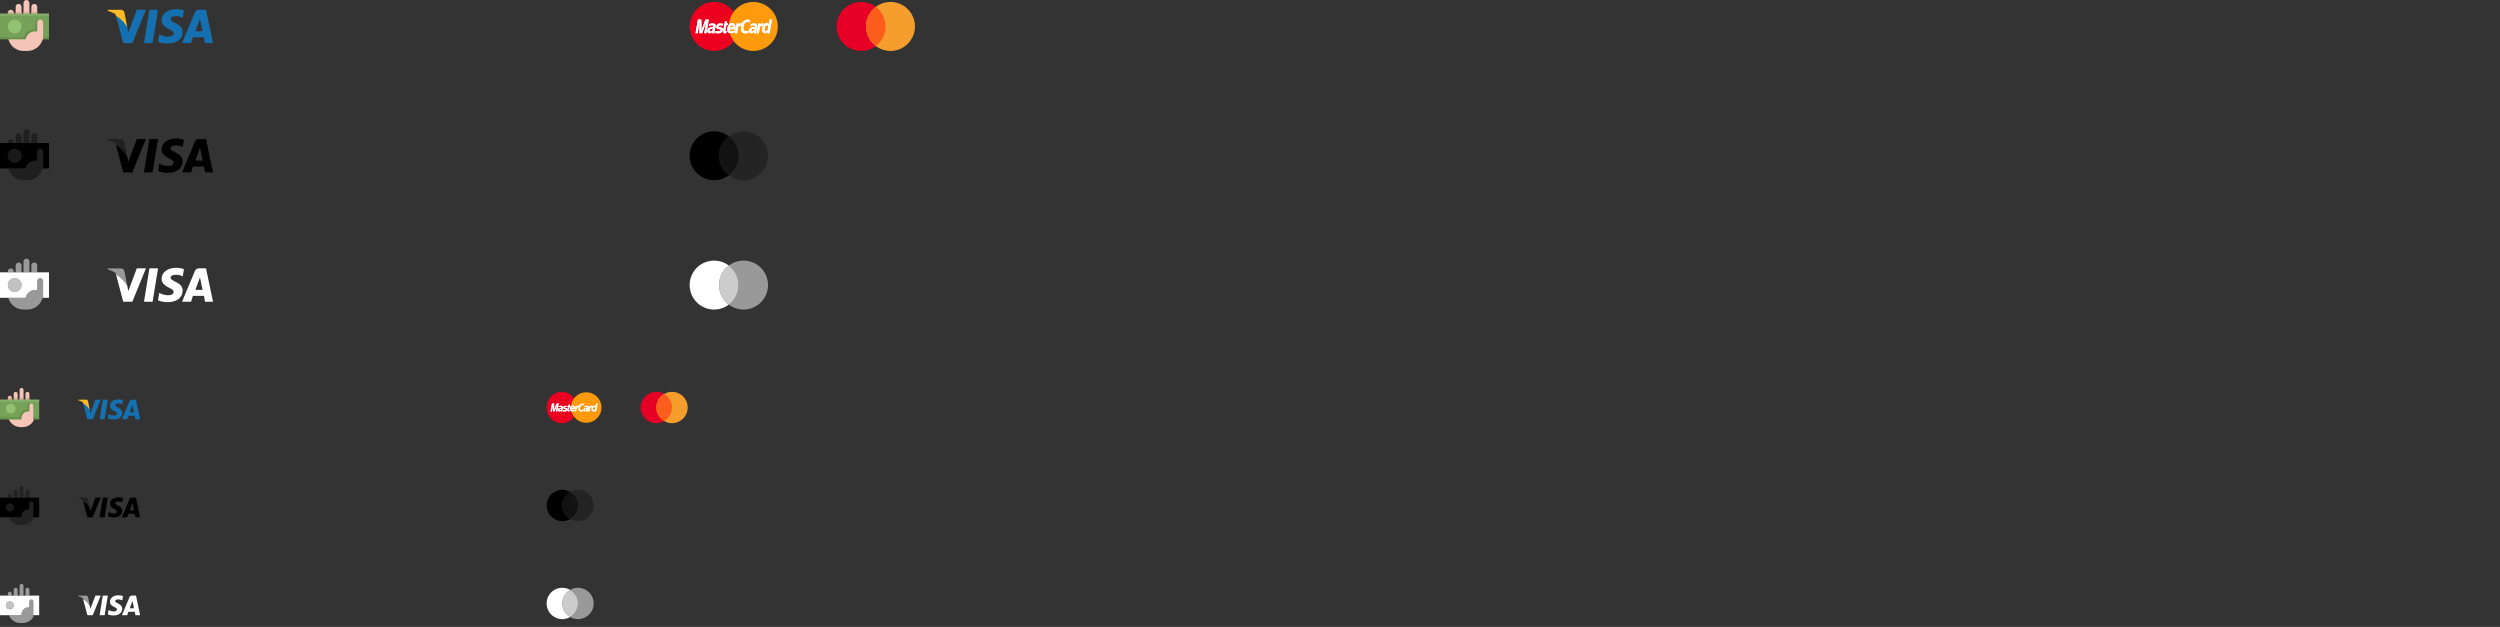 <svg xmlns="http://www.w3.org/2000/svg" width="1276" height="320" viewBox="0 0 1276 320" fill="none">
<rect x="0" y="0" width="1276" height="320" fill="#333333" stroke="none"/>
<path opacity="0.5" fill-rule="evenodd" clip-rule="evenodd" d="M13 304V301C13 300.735 13.105 300.48 13.293 300.293C13.48 300.105 13.735 300 14 300C14.265 300 14.52 300.105 14.707 300.293C14.895 300.48 15 300.735 15 301V304H13ZM10 304V299C10 298.735 10.105 298.48 10.293 298.293C10.48 298.105 10.735 298 11 298C11.265 298 11.52 298.105 11.707 298.293C11.895 298.48 12 298.735 12 299V304H10ZM7 304V301C7 300.735 7.105 300.48 7.293 300.293C7.48 300.105 7.735 300 8 300C8.265 300 8.52 300.105 8.707 300.293C8.895 300.48 9 300.735 9 301V304H7ZM4 304V303C4 302.735 4.105 302.48 4.293 302.293C4.48 302.105 4.735 302 5 302C5.265 302 5.52 302.105 5.707 302.293C5.895 302.48 6 302.735 6 303V304H4Z" fill="white"/>
<path fill-rule="evenodd" clip-rule="evenodd" d="M17 314V307C17 306.735 16.895 306.48 16.707 306.293C16.52 306.105 16.265 306 16 306C15.735 306 15.48 306.105 15.293 306.293C15.105 306.48 15 306.735 15 307V310.051C14.835 310.022 14.668 310.005 14.5 310C13.572 310 12.681 310.369 12.025 311.025C11.369 311.681 11 312.572 11 313.5C11.006 313.668 11.025 313.835 11.056 314H0V304H20V314H17ZM5 307C4.604 307 4.218 307.117 3.889 307.337C3.56 307.557 3.304 307.869 3.152 308.235C3.001 308.6 2.961 309.002 3.038 309.39C3.116 309.778 3.306 310.135 3.586 310.414C3.865 310.694 4.222 310.884 4.61 310.962C4.998 311.039 5.4 310.999 5.765 310.848C6.131 310.696 6.443 310.44 6.663 310.111C6.883 309.782 7 309.396 7 309C7 308.47 6.789 307.961 6.414 307.586C6.039 307.211 5.53 307 5 307Z" fill="white"/>
<path opacity="0.7" d="M5 311C6.105 311 7 310.105 7 309C7 307.895 6.105 307 5 307C3.895 307 3 307.895 3 309C3 310.105 3.895 311 5 311Z" fill="white"/>
<path opacity="0.5" fill-rule="evenodd" clip-rule="evenodd" d="M17 314.937C16.419 315.873 15.609 316.645 14.647 317.181C13.685 317.717 12.601 317.999 11.5 318H10.5C9.217 318 7.962 317.62 6.894 316.908C5.827 316.196 4.994 315.185 4.5 314H11.056C11.025 313.835 11.006 313.668 11 313.5C11 312.572 11.369 311.681 12.025 311.025C12.681 310.369 13.572 310 14.5 310C14.668 310.005 14.835 310.022 15 310.051V307C15 306.735 15.105 306.48 15.293 306.293C15.48 306.105 15.735 306 16 306C16.265 306 16.52 306.105 16.707 306.293C16.895 306.48 17 306.735 17 307V314.937Z" fill="white"/>
<path fill-rule="evenodd" clip-rule="evenodd" d="M69.108 314C69.108 314 68.878 312.6 68.801 312.248H65.483C65.391 312.523 64.932 314 64.932 314H62.225L66.064 304.844C66.159 304.572 66.345 304.34 66.589 304.187C66.834 304.035 67.124 303.97 67.41 304.004H69.41L71.51 314.004H69.11L69.108 314ZM67.777 307.559L67.593 306.705C67.471 307.086 67.241 307.682 67.257 307.666C67.257 307.666 66.431 309.878 66.232 310.458H68.373C68.266 309.955 67.777 307.559 67.777 307.559V307.559ZM62.209 306.309C61.604 306.036 60.945 305.905 60.282 305.927C59.257 305.927 58.798 306.354 58.782 306.781C58.782 307.255 59.333 307.559 60.25 308.017C61.734 308.717 62.422 309.589 62.407 310.733C62.392 312.792 60.633 314.133 57.907 314.133C56.924 314.136 55.949 313.955 55.032 313.6L55.383 311.357L55.735 311.525C56.486 311.894 57.315 312.078 58.152 312.059C58.487 312.124 58.835 312.06 59.125 311.879C59.415 311.697 59.624 311.412 59.712 311.082C59.712 310.64 59.376 310.319 58.366 309.831C57.387 309.359 56.087 308.566 56.102 307.131C56.118 305.194 57.907 303.831 60.462 303.831C61.255 303.826 62.043 303.965 62.787 304.242L62.435 306.409L62.209 306.309ZM50.829 314L52.451 304H55.036L53.415 314H50.829ZM44.604 314L42.597 306.472L42.44 305.861C42.794 306.038 43.129 306.25 43.44 306.494C44.381 307.262 45.186 308.184 45.821 309.22L45.813 309.177L45.863 309.436L46.139 310.809L48.673 304H51.411L47.342 314H44.6H44.604Z" fill="white"/>
<path opacity="0.5" fill-rule="evenodd" clip-rule="evenodd" d="M43.435 306.494C43.124 306.25 42.789 306.038 42.435 305.861L42.288 305.307C41.558 304.877 40.778 304.538 39.965 304.298V303.988H43.936C44.174 303.989 44.405 304.071 44.589 304.221C44.774 304.371 44.902 304.58 44.951 304.813L45.811 309.22C45.178 308.184 44.375 307.263 43.435 306.494Z" fill="white"/>
<path opacity="0.5" fill-rule="evenodd" clip-rule="evenodd" d="M295 316C293.595 316 292.215 315.628 291 314.921C292.216 314.22 293.226 313.212 293.928 311.997C294.63 310.782 295 309.403 295 308C295 306.597 294.63 305.218 293.928 304.003C293.226 302.788 292.216 301.78 291 301.079C292.063 300.463 293.253 300.1 294.478 300.018C295.704 299.936 296.932 300.137 298.067 300.606C299.202 301.075 300.214 301.799 301.024 302.722C301.835 303.645 302.422 304.742 302.74 305.929C303.058 307.115 303.098 308.359 302.858 309.563C302.618 310.768 302.104 311.901 301.356 312.875C300.607 313.849 299.645 314.637 298.543 315.179C297.44 315.721 296.228 316.002 295 316V316Z" fill="white"/>
<path fill-rule="evenodd" clip-rule="evenodd" d="M287 308C287 309.403 287.37 310.782 288.072 311.997C288.775 313.212 289.784 314.22 291 314.921C289.784 315.626 288.404 315.998 286.998 316C285.593 316.002 284.212 315.633 282.994 314.932C281.776 314.23 280.764 313.22 280.061 312.003C279.358 310.786 278.988 309.406 278.988 308C278.988 306.594 279.358 305.214 280.061 303.997C280.764 302.78 281.776 301.77 282.994 301.068C284.212 300.367 285.593 299.998 286.998 300C288.404 300.002 289.784 300.374 291 301.079C289.784 301.78 288.775 302.788 288.072 304.003C287.37 305.218 287 306.597 287 308V308Z" fill="white"/>
<path opacity="0.75" fill-rule="evenodd" clip-rule="evenodd" d="M291 314.921C289.784 314.22 288.774 313.212 288.072 311.997C287.37 310.782 287 309.403 287 308C287 306.597 287.37 305.218 288.072 304.003C288.774 302.788 289.784 301.78 291 301.079C292.216 301.78 293.226 302.788 293.928 304.003C294.63 305.218 295 306.597 295 308C295 309.403 294.63 310.782 293.928 311.997C293.226 313.212 292.216 314.22 291 314.921V314.921Z" fill="white"/>
<path opacity="0.4" fill-rule="evenodd" clip-rule="evenodd" d="M13 254V251C13 250.735 13.105 250.48 13.293 250.293C13.48 250.105 13.735 250 14 250C14.265 250 14.52 250.105 14.707 250.293C14.895 250.48 15 250.735 15 251V254H13ZM10 254V249C10 248.735 10.105 248.48 10.293 248.293C10.48 248.105 10.735 248 11 248C11.265 248 11.52 248.105 11.707 248.293C11.895 248.48 12 248.735 12 249V254H10ZM7 254V251C7 250.735 7.105 250.48 7.293 250.293C7.48 250.105 7.735 250 8 250C8.265 250 8.52 250.105 8.707 250.293C8.895 250.48 9 250.735 9 251V254H7ZM4 254V253C4 252.735 4.105 252.48 4.293 252.293C4.48 252.105 4.735 252 5 252C5.265 252 5.52 252.105 5.707 252.293C5.895 252.48 6 252.735 6 253V254H4Z" fill="#080808"/>
<path fill-rule="evenodd" clip-rule="evenodd" d="M17 264V257C17 256.735 16.895 256.48 16.707 256.293C16.52 256.105 16.265 256 16 256C15.735 256 15.48 256.105 15.293 256.293C15.105 256.48 15 256.735 15 257V260.051C14.835 260.022 14.668 260.005 14.5 260C13.572 260 12.681 260.369 12.025 261.025C11.369 261.681 11 262.572 11 263.5C11.006 263.668 11.025 263.835 11.056 264H0V254H20V264H17ZM5 257C4.604 257 4.218 257.117 3.889 257.337C3.56 257.557 3.304 257.869 3.152 258.235C3.001 258.6 2.961 259.002 3.038 259.39C3.116 259.778 3.306 260.135 3.586 260.414C3.865 260.694 4.222 260.884 4.61 260.962C4.998 261.039 5.4 260.999 5.765 260.848C6.131 260.696 6.443 260.44 6.663 260.111C6.883 259.782 7 259.396 7 259C7 258.47 6.789 257.961 6.414 257.586C6.039 257.211 5.53 257 5 257Z" fill="black"/>
<path opacity="0.5" d="M5 261C6.105 261 7 260.105 7 259C7 257.895 6.105 257 5 257C3.895 257 3 257.895 3 259C3 260.105 3.895 261 5 261Z" fill="black"/>
<path opacity="0.4" fill-rule="evenodd" clip-rule="evenodd" d="M17 264.937C16.419 265.873 15.609 266.645 14.647 267.181C13.685 267.717 12.601 267.999 11.5 268H10.5C9.217 268 7.962 267.62 6.894 266.908C5.827 266.196 4.994 265.185 4.5 264H11.056C11.025 263.835 11.006 263.668 11 263.5C11 262.572 11.369 261.681 12.025 261.025C12.681 260.369 13.572 260 14.5 260C14.668 260.005 14.835 260.022 15 260.051V257C15 256.735 15.105 256.48 15.293 256.293C15.48 256.105 15.735 256 16 256C16.265 256 16.52 256.105 16.707 256.293C16.895 256.48 17 256.735 17 257V264.937Z" fill="#080808"/>
<path fill-rule="evenodd" clip-rule="evenodd" d="M69.108 264C69.108 264 68.878 262.6 68.801 262.248H65.483C65.391 262.523 64.932 264 64.932 264H62.225L66.064 254.844C66.159 254.572 66.345 254.34 66.589 254.187C66.834 254.035 67.124 253.97 67.41 254.004H69.41L71.51 264.004H69.11L69.108 264ZM67.777 257.559L67.593 256.705C67.471 257.086 67.241 257.681 67.257 257.666C67.257 257.666 66.431 259.878 66.232 260.458H68.373C68.266 259.955 67.777 257.559 67.777 257.559V257.559ZM62.209 256.309C61.604 256.036 60.945 255.905 60.282 255.927C59.257 255.927 58.798 256.354 58.782 256.781C58.782 257.255 59.333 257.559 60.25 258.017C61.734 258.717 62.422 259.589 62.407 260.733C62.392 262.792 60.633 264.133 57.907 264.133C56.924 264.136 55.949 263.955 55.032 263.6L55.383 261.357L55.735 261.525C56.486 261.894 57.315 262.078 58.152 262.059C58.487 262.124 58.835 262.06 59.125 261.879C59.415 261.697 59.624 261.412 59.712 261.082C59.712 260.64 59.376 260.319 58.366 259.831C57.387 259.359 56.087 258.565 56.102 257.131C56.118 255.194 57.907 253.831 60.462 253.831C61.255 253.826 62.043 253.965 62.787 254.242L62.435 256.409L62.209 256.309ZM50.829 264L52.451 254H55.036L53.415 264H50.829ZM44.604 264L42.597 256.472L42.44 255.861C42.794 256.038 43.129 256.25 43.44 256.494C44.381 257.262 45.186 258.184 45.821 259.22L45.813 259.177L45.863 259.436L46.139 260.809L48.673 254H51.411L47.342 264H44.6H44.604Z" fill="black"/>
<path opacity="0.35" fill-rule="evenodd" clip-rule="evenodd" d="M43.435 256.494C43.124 256.25 42.789 256.038 42.435 255.861L42.288 255.307C41.558 254.877 40.778 254.538 39.965 254.298V253.988H43.936C44.174 253.989 44.405 254.071 44.589 254.221C44.774 254.371 44.902 254.58 44.951 254.813L45.811 259.22C45.178 258.184 44.375 257.263 43.435 256.494Z" fill="black"/>
<path opacity="0.3" fill-rule="evenodd" clip-rule="evenodd" d="M295 266C293.595 266 292.215 265.628 291 264.921C292.216 264.22 293.226 263.212 293.928 261.997C294.63 260.782 295 259.403 295 258C295 256.597 294.63 255.218 293.928 254.003C293.226 252.788 292.216 251.78 291 251.079C292.063 250.463 293.253 250.1 294.478 250.018C295.704 249.936 296.932 250.137 298.067 250.606C299.202 251.075 300.214 251.799 301.024 252.722C301.835 253.645 302.422 254.742 302.74 255.929C303.058 257.115 303.098 258.359 302.858 259.563C302.618 260.768 302.104 261.901 301.356 262.875C300.607 263.849 299.645 264.637 298.543 265.179C297.44 265.721 296.228 266.002 295 266V266Z" fill="black"/>
<path fill-rule="evenodd" clip-rule="evenodd" d="M287 258C287 259.403 287.37 260.782 288.072 261.997C288.775 263.212 289.784 264.22 291 264.921C289.784 265.626 288.404 265.998 286.998 266C285.593 266.002 284.212 265.633 282.994 264.932C281.776 264.23 280.764 263.22 280.061 262.003C279.358 260.786 278.988 259.406 278.988 258C278.988 256.594 279.358 255.214 280.061 253.997C280.764 252.78 281.776 251.77 282.994 251.068C284.212 250.367 285.593 249.998 286.998 250C288.404 250.002 289.784 250.374 291 251.079C289.784 251.78 288.775 252.788 288.072 254.003C287.37 255.218 287 256.597 287 258V258Z" fill="black"/>
<path opacity="0.65" fill-rule="evenodd" clip-rule="evenodd" d="M291 264.921C289.784 264.22 288.774 263.212 288.072 261.997C287.37 260.782 287 259.403 287 258C287 256.597 287.37 255.218 288.072 254.003C288.774 252.788 289.784 251.78 291 251.079C292.216 251.78 293.226 252.788 293.928 254.003C294.63 255.218 295 256.597 295 258C295 259.403 294.63 260.782 293.928 261.997C293.226 263.212 292.216 264.22 291 264.921V264.921Z" fill="black"/>
<path fill-rule="evenodd" clip-rule="evenodd" d="M11 198C11.265 198 11.52 198.105 11.707 198.293C11.895 198.48 12 198.735 12 199V205C12 205.265 11.895 205.52 11.707 205.707C11.52 205.895 11.265 206 11 206C10.735 206 10.48 205.895 10.293 205.707C10.105 205.52 10 205.265 10 205V199C10 198.735 10.105 198.48 10.293 198.293C10.48 198.105 10.735 198 11 198ZM14 200C14.265 200 14.52 200.105 14.707 200.293C14.895 200.48 15 200.735 15 201V207C15 207.265 14.895 207.52 14.707 207.707C14.52 207.895 14.265 208 14 208C13.735 208 13.48 207.895 13.293 207.707C13.105 207.52 13 207.265 13 207V201C13 200.735 13.105 200.48 13.293 200.293C13.48 200.105 13.735 200 14 200ZM8 200C8.265 200 8.52 200.105 8.707 200.293C8.895 200.48 9 200.735 9 201V206C9 206.265 8.895 206.52 8.707 206.707C8.52 206.895 8.265 207 8 207C7.735 207 7.48 206.895 7.293 206.707C7.105 206.52 7 206.265 7 206V201C7 200.735 7.105 200.48 7.293 200.293C7.48 200.105 7.735 200 8 200ZM5 202C5.265 202 5.52 202.105 5.707 202.293C5.895 202.48 6 202.735 6 203V207C6 207.265 5.895 207.52 5.707 207.707C5.52 207.895 5.265 208 5 208C4.735 208 4.48 207.895 4.293 207.707C4.105 207.52 4 207.265 4 207V203C4 202.735 4.105 202.48 4.293 202.293C4.48 202.105 4.735 202 5 202Z" fill="#F3C4B7"/>
<path opacity="0.5" fill-rule="evenodd" clip-rule="evenodd" d="M13 204.011V202.985H15.011V204.011H13ZM12 204.011H10V202.985H12V204.011ZM7 202.985H9V204.011H7V202.985ZM4.011 202.985H6V204.011H4.011V202.985Z" fill="#D09889"/>
<path fill-rule="evenodd" clip-rule="evenodd" d="M17 209V214.931C16.42 215.868 15.61 216.642 14.648 217.179C13.686 217.716 12.602 217.998 11.5 218H10.5C8.776 218 7.123 217.315 5.904 216.096C4.685 214.877 4 213.224 4 211.5V210.5C4.008 209.993 4.078 209.489 4.21 209H17Z" fill="#F3C4B7"/>
<path d="M20 204H0V214H20V204Z" fill="#76A158"/>
<path d="M20 204H0V205H20V204Z" fill="#89AF6D"/>
<path opacity="0.7" d="M5.5 211C6.881 211 8 209.881 8 208.5C8 207.119 6.881 206 5.5 206C4.119 206 3 207.119 3 208.5C3 209.881 4.119 211 5.5 211Z" fill="#9FD17D"/>
<path fill-rule="evenodd" clip-rule="evenodd" d="M17 214V213H20V214H17ZM10.141 214H0V213H10C10 211.939 10.421 210.922 11.172 210.172C11.922 209.421 12.939 209 14 209V207C14 206.735 14.105 206.48 14.293 206.293C14.48 206.105 14.735 206 15 206C15.265 206 15.52 206.105 15.707 206.293C15.895 206.48 16 206.735 16 207V209.555C16.373 209.781 16.706 210.066 16.988 210.399V214H10.141Z" fill="#669248"/>
<path fill-rule="evenodd" clip-rule="evenodd" d="M17 213V214.937H11.316C11.039 214.368 10.924 213.733 10.985 213.103C11.046 212.472 11.28 211.871 11.661 211.365C12.042 210.86 12.556 210.469 13.145 210.237C13.735 210.005 14.376 209.941 15 210.051V207C15 206.735 15.105 206.48 15.293 206.293C15.48 206.105 15.735 206 16 206C16.265 206 16.52 206.105 16.707 206.293C16.895 206.48 17 206.735 17 207V213Z" fill="#F3C4B7"/>
<path fill-rule="evenodd" clip-rule="evenodd" d="M69.108 214C69.108 214 68.878 212.6 68.801 212.248H65.483C65.391 212.523 64.932 214 64.932 214H62.225L66.064 204.844C66.159 204.572 66.345 204.34 66.589 204.187C66.834 204.035 67.124 203.97 67.41 204.004H69.41L71.51 214.004H69.11L69.108 214ZM67.777 207.559L67.593 206.705C67.471 207.086 67.241 207.682 67.257 207.666C67.257 207.666 66.431 209.878 66.232 210.458H68.373C68.266 209.955 67.777 207.559 67.777 207.559V207.559ZM62.209 206.309C61.604 206.036 60.945 205.905 60.282 205.927C59.257 205.927 58.798 206.354 58.782 206.781C58.782 207.255 59.333 207.559 60.25 208.017C61.734 208.717 62.422 209.589 62.407 210.733C62.392 212.792 60.633 214.133 57.907 214.133C56.924 214.136 55.949 213.955 55.032 213.6L55.383 211.357L55.735 211.525C56.486 211.894 57.315 212.078 58.152 212.059C58.487 212.124 58.835 212.06 59.125 211.879C59.415 211.697 59.624 211.412 59.712 211.082C59.712 210.64 59.376 210.319 58.366 209.831C57.387 209.359 56.087 208.566 56.102 207.131C56.118 205.194 57.907 203.831 60.462 203.831C61.255 203.827 62.043 203.966 62.787 204.242L62.435 206.409L62.209 206.309ZM50.829 214L52.451 204H55.036L53.415 214H50.829ZM44.604 214L42.299 205.329C42.221 205.283 42.138 205.241 42.057 205.197H43.6L44.17 205.597L45.216 207.197L45.66 208.423L45.86 209.436L46.136 210.809L48.673 204H51.411L47.342 214H44.6H44.604Z" fill="#1470B0"/>
<path fill-rule="evenodd" clip-rule="evenodd" d="M43.435 206.494C43.124 206.25 42.789 206.038 42.435 205.861L42.288 205.307C41.558 204.877 40.778 204.538 39.965 204.298V203.988H43.936C44.174 203.989 44.405 204.071 44.589 204.221C44.774 204.371 44.902 204.58 44.951 204.813L45.811 209.22C45.178 208.184 44.375 207.263 43.435 206.494Z" fill="#FFB927"/>
<path d="M286.781 216C291.078 216 294.562 212.418 294.562 208C294.562 203.582 291.078 200 286.781 200C282.484 200 279 203.582 279 208C279 212.418 282.484 216 286.781 216Z" fill="#EC0020"/>
<path d="M299.219 215.781C303.516 215.781 307 212.297 307 208C307 203.703 303.516 200.219 299.219 200.219C294.922 200.219 291.438 203.703 291.438 208C291.438 212.297 294.922 215.781 299.219 215.781Z" fill="#FE9A0C"/>
<path fill-rule="evenodd" clip-rule="evenodd" d="M284.412 209.968H283.724L284.353 206.73H284.342L283.056 209.968H282.219L282.2 206.73H282.189L281.678 209.968H280.99L281.744 205.991H282.819L282.866 209.091H282.878L284.097 205.991H285.161L284.412 209.968V209.968ZM289.592 207.748C289.287 207.691 288.977 207.671 288.668 207.686C288.295 207.728 288.214 207.832 288.19 207.952C288.105 208.398 289.802 207.97 289.596 209.002C289.529 209.3 289.358 209.564 289.114 209.747C288.87 209.93 288.569 210.021 288.264 210.002C287.892 210.028 287.518 209.981 287.164 209.865L287.264 209.32C287.61 209.389 287.963 209.418 288.316 209.408C288.428 209.42 288.542 209.4 288.643 209.349C288.744 209.299 288.829 209.22 288.887 209.123C288.981 208.652 287.287 209.006 287.493 207.957C287.56 207.689 287.724 207.455 287.954 207.302C288.184 207.149 288.463 207.087 288.736 207.128C289.056 207.132 289.374 207.176 289.683 207.261L289.59 207.752L289.592 207.748ZM289.981 207.616L290.233 206.566H290.92L290.773 207.092H291.2L291.1 207.616H290.673L290.373 209.135C290.342 209.301 290.334 209.364 290.614 209.364C290.662 209.364 290.71 209.359 290.758 209.351L290.658 209.917C290.55 209.917 290.425 209.992 290.317 209.992H290.231C289.637 209.992 289.579 209.68 289.653 209.314L289.987 207.614L289.981 207.616ZM291.638 208.828C291.612 208.902 291.605 208.982 291.618 209.059C291.631 209.137 291.665 209.209 291.714 209.27C291.764 209.331 291.828 209.378 291.902 209.407C291.975 209.436 292.054 209.445 292.132 209.434C292.556 209.462 292.978 209.35 293.332 209.114L293.223 209.639C292.863 209.881 292.432 209.994 292 209.959C291.266 209.959 290.773 209.58 291 208.432C291.049 208.053 291.229 207.703 291.509 207.444C291.79 207.185 292.153 207.032 292.534 207.013C293.05 207.013 293.711 207.422 293.454 208.699L293.431 208.828H291.631H291.638ZM292.819 208.283C292.843 208.212 292.851 208.137 292.842 208.063C292.833 207.988 292.808 207.917 292.768 207.854C292.729 207.79 292.675 207.737 292.612 207.696C292.549 207.656 292.478 207.63 292.404 207.621C292.238 207.646 292.085 207.724 291.968 207.843C291.85 207.963 291.774 208.117 291.752 208.283H292.819ZM293.887 207.142H294.544L294.444 207.571H294.455C294.533 207.414 294.65 207.281 294.795 207.184C294.94 207.086 295.109 207.029 295.283 207.017C295.329 207.017 295.43 207.038 295.473 207.043L295.22 207.771C295.171 207.763 295.122 207.76 295.073 207.762C294.883 207.751 294.697 207.815 294.554 207.939C294.41 208.064 294.321 208.239 294.304 208.428L294.016 209.994H293.329L293.884 207.142H293.887ZM298.039 206.842C297.78 206.691 297.475 206.64 297.181 206.7C296.868 206.755 296.584 206.916 296.377 207.157C296.17 207.397 296.052 207.702 296.043 208.019C295.99 208.14 295.961 208.27 295.958 208.401C295.955 208.533 295.978 208.665 296.026 208.787C296.074 208.91 296.146 209.022 296.237 209.117C296.329 209.212 296.438 209.288 296.559 209.341C296.754 209.387 296.955 209.392 297.152 209.358C297.349 209.324 297.537 209.25 297.705 209.141L297.519 209.827C297.373 209.925 297.208 209.991 297.034 210.02C296.861 210.049 296.683 210.042 296.513 209.998C295.573 209.94 295.033 209.316 295.293 208.01C295.331 207.489 295.557 207 295.928 206.634C296.3 206.267 296.792 206.048 297.313 206.017C297.471 206.015 297.628 206.046 297.774 206.106C297.92 206.167 298.053 206.257 298.163 206.37L298.039 206.845V206.842ZM304.239 209.971H303.567L303.637 209.541H303.629C303.533 209.674 303.406 209.781 303.26 209.855C303.113 209.928 302.951 209.965 302.787 209.962C302.01 209.962 301.831 209.229 301.987 208.462C302.01 208.098 302.16 207.754 302.411 207.49C302.663 207.225 303 207.058 303.362 207.018C303.506 207.006 303.65 207.042 303.771 207.122C303.892 207.201 303.983 207.318 304.029 207.455H304.041L304.3 206H304.988L304.238 209.968L304.239 209.971ZM303.074 209.359C303.276 209.337 303.463 209.245 303.604 209.099C303.744 208.952 303.829 208.761 303.843 208.559C303.932 208.11 303.901 207.659 303.431 207.659C303.224 207.691 303.035 207.795 302.898 207.952C302.76 208.11 302.682 208.311 302.678 208.52C302.612 208.849 302.635 209.365 303.078 209.365L303.074 209.359ZM300.091 209.296C300.091 209.296 300.025 209.596 300.01 209.745L299.975 209.997H299.365C299.351 209.851 299.351 209.704 299.365 209.558C299.246 209.684 299.103 209.784 298.944 209.853C298.785 209.921 298.614 209.957 298.441 209.958C298.339 209.969 298.235 209.953 298.14 209.913C298.046 209.872 297.963 209.809 297.899 209.727C297.836 209.646 297.795 209.55 297.779 209.449C297.763 209.347 297.773 209.243 297.808 209.146C297.844 208.914 297.956 208.701 298.126 208.539C298.296 208.377 298.515 208.276 298.748 208.252L299.385 208.152C299.497 208.135 299.637 208.214 299.672 208.052C299.681 208 299.678 207.946 299.661 207.895C299.645 207.844 299.616 207.798 299.578 207.761C299.54 207.724 299.493 207.697 299.441 207.683C299.39 207.668 299.336 207.667 299.284 207.678C298.924 207.665 298.565 207.727 298.231 207.861L298.387 207.316C298.732 207.162 299.111 207.099 299.487 207.133C299.602 207.107 299.721 207.108 299.834 207.138C299.948 207.167 300.053 207.223 300.141 207.302C300.228 207.38 300.296 207.478 300.337 207.588C300.379 207.698 300.394 207.816 300.38 207.933L300.096 209.29L300.091 209.296ZM299.552 208.526C299.399 208.613 299.228 208.664 299.052 208.676C298.926 208.673 298.802 208.713 298.703 208.79C298.603 208.868 298.533 208.977 298.505 209.1C298.489 209.139 298.484 209.182 298.49 209.224C298.495 209.265 298.512 209.305 298.537 209.339C298.562 209.373 298.596 209.399 298.634 209.417C298.673 209.434 298.715 209.441 298.757 209.437C298.922 209.438 299.082 209.384 299.213 209.284C299.344 209.184 299.438 209.043 299.48 208.884L299.55 208.526H299.552ZM300.728 207.145H301.385L301.285 207.627H301.3C301.377 207.47 301.494 207.337 301.639 207.24C301.785 207.143 301.953 207.085 302.127 207.074C302.174 207.074 302.275 207.095 302.318 207.099L302.065 207.827C302.016 207.819 301.967 207.816 301.918 207.818C301.827 207.808 301.735 207.815 301.647 207.84C301.56 207.866 301.478 207.908 301.406 207.965C301.335 208.022 301.275 208.092 301.231 208.172C301.187 208.252 301.159 208.34 301.149 208.431L300.861 209.997H300.174L300.729 207.145H300.728ZM287.012 209.296C287.012 209.296 286.946 209.596 286.93 209.745L286.895 209.998H286.285C286.272 209.852 286.272 209.704 286.285 209.558C286.169 209.69 286.027 209.797 285.868 209.873C285.709 209.948 285.537 209.99 285.361 209.997C285.256 210.003 285.152 209.983 285.057 209.939C284.962 209.895 284.88 209.827 284.817 209.744C284.754 209.66 284.713 209.562 284.698 209.458C284.682 209.354 284.693 209.249 284.728 209.15C284.764 208.918 284.876 208.705 285.046 208.543C285.216 208.381 285.435 208.281 285.668 208.256L286.305 208.156C286.37 208.155 286.434 208.134 286.486 208.094C286.537 208.054 286.575 207.998 286.592 207.935C286.651 207.624 286.379 207.672 286.204 207.668C285.844 207.656 285.486 207.718 285.152 207.851L285.307 207.306C285.651 207.153 286.027 207.09 286.402 207.123C286.517 207.097 286.636 207.098 286.749 207.128C286.863 207.157 286.968 207.213 287.056 207.292C287.143 207.37 287.211 207.468 287.252 207.578C287.294 207.688 287.309 207.806 287.295 207.923L287.012 209.297V209.296ZM286.472 208.526C286.319 208.613 286.148 208.664 285.972 208.676C285.846 208.673 285.722 208.713 285.622 208.79C285.522 208.867 285.452 208.977 285.424 209.1C285.408 209.139 285.403 209.182 285.409 209.224C285.414 209.266 285.431 209.306 285.456 209.339C285.481 209.373 285.515 209.4 285.554 209.417C285.592 209.434 285.635 209.441 285.677 209.437C285.842 209.438 286.002 209.384 286.133 209.284C286.263 209.184 286.357 209.043 286.399 208.884L286.469 208.526H286.472Z" fill="white"/>
<path fill-rule="evenodd" clip-rule="evenodd" d="M284.412 209.968H283.724L284.353 206.73H284.342L283.056 209.968H282.219L282.2 206.73H282.189L281.678 209.968H280.99L281.744 205.991H282.819L282.866 209.091H282.878L284.097 205.991H285.161L284.412 209.968V209.968ZM289.592 207.748C289.287 207.691 288.977 207.671 288.668 207.686C288.295 207.728 288.214 207.832 288.19 207.952C288.105 208.398 289.802 207.97 289.596 209.002C289.529 209.3 289.358 209.564 289.114 209.747C288.87 209.93 288.569 210.021 288.264 210.002C287.892 210.028 287.518 209.981 287.164 209.865L287.264 209.32C287.61 209.389 287.963 209.418 288.316 209.408C288.428 209.42 288.542 209.4 288.643 209.349C288.744 209.299 288.829 209.22 288.887 209.123C288.981 208.652 287.287 209.006 287.493 207.957C287.56 207.689 287.724 207.455 287.954 207.302C288.184 207.149 288.463 207.087 288.736 207.128C289.056 207.132 289.374 207.176 289.683 207.261L289.59 207.752L289.592 207.748ZM289.981 207.616L290.233 206.566H290.92L290.773 207.092H291.2L291.1 207.616H290.673L290.373 209.135C290.342 209.301 290.334 209.364 290.614 209.364C290.662 209.364 290.71 209.359 290.758 209.351L290.658 209.917C290.55 209.917 290.425 209.992 290.317 209.992H290.231C289.637 209.992 289.579 209.68 289.653 209.314L289.987 207.614L289.981 207.616ZM291.638 208.828C291.612 208.902 291.605 208.982 291.618 209.059C291.631 209.137 291.665 209.209 291.714 209.27C291.764 209.331 291.828 209.378 291.902 209.407C291.975 209.436 292.054 209.445 292.132 209.434C292.556 209.462 292.978 209.35 293.332 209.114L293.223 209.639C292.863 209.881 292.432 209.994 292 209.959C291.266 209.959 290.773 209.58 291 208.432C291.049 208.053 291.229 207.703 291.509 207.444C291.79 207.185 292.153 207.032 292.534 207.013C293.05 207.013 293.711 207.422 293.454 208.699L293.431 208.828H291.631H291.638ZM292.819 208.283C292.843 208.212 292.851 208.137 292.842 208.063C292.833 207.988 292.808 207.917 292.768 207.854C292.729 207.79 292.675 207.737 292.612 207.696C292.549 207.656 292.478 207.63 292.404 207.621C292.238 207.646 292.085 207.724 291.968 207.843C291.85 207.963 291.774 208.117 291.752 208.283H292.819ZM293.887 207.142H294.544L294.444 207.571H294.455C294.533 207.414 294.65 207.281 294.795 207.184C294.94 207.086 295.109 207.029 295.283 207.017C295.329 207.017 295.43 207.038 295.473 207.043L295.22 207.771C295.171 207.763 295.122 207.76 295.073 207.762C294.883 207.751 294.697 207.815 294.554 207.939C294.41 208.064 294.321 208.239 294.304 208.428L294.016 209.994H293.329L293.884 207.142H293.887ZM298.039 206.842C297.78 206.691 297.475 206.64 297.181 206.7C296.868 206.755 296.584 206.916 296.377 207.157C296.17 207.397 296.052 207.702 296.043 208.019C295.99 208.14 295.961 208.27 295.958 208.401C295.955 208.533 295.978 208.665 296.026 208.787C296.074 208.91 296.146 209.022 296.237 209.117C296.329 209.212 296.438 209.288 296.559 209.341C296.754 209.387 296.955 209.392 297.152 209.358C297.349 209.324 297.537 209.25 297.705 209.141L297.519 209.827C297.373 209.925 297.208 209.991 297.034 210.02C296.861 210.049 296.683 210.042 296.513 209.998C295.573 209.94 295.033 209.316 295.293 208.01C295.331 207.489 295.557 207 295.928 206.634C296.3 206.267 296.792 206.048 297.313 206.017C297.471 206.015 297.628 206.046 297.774 206.106C297.92 206.167 298.053 206.257 298.163 206.37L298.039 206.845V206.842ZM304.239 209.971H303.567L303.637 209.541H303.629C303.533 209.674 303.406 209.781 303.26 209.855C303.113 209.928 302.951 209.965 302.787 209.962C302.01 209.962 301.831 209.229 301.987 208.462C302.01 208.098 302.16 207.754 302.411 207.49C302.663 207.225 303 207.058 303.362 207.018C303.506 207.006 303.65 207.042 303.771 207.122C303.892 207.201 303.983 207.318 304.029 207.455H304.041L304.3 206H304.988L304.238 209.968L304.239 209.971ZM303.074 209.359C303.276 209.337 303.463 209.245 303.604 209.099C303.744 208.952 303.829 208.761 303.843 208.559C303.932 208.11 303.901 207.659 303.431 207.659C303.224 207.691 303.035 207.795 302.898 207.952C302.76 208.11 302.682 208.311 302.678 208.52C302.612 208.849 302.635 209.365 303.078 209.365L303.074 209.359ZM300.091 209.296C300.091 209.296 300.025 209.596 300.01 209.745L299.975 209.997H299.365C299.351 209.851 299.351 209.704 299.365 209.558C299.246 209.684 299.103 209.784 298.944 209.853C298.785 209.921 298.614 209.957 298.441 209.958C298.339 209.969 298.235 209.953 298.14 209.913C298.046 209.872 297.963 209.809 297.899 209.727C297.836 209.646 297.795 209.55 297.779 209.449C297.763 209.347 297.773 209.243 297.808 209.146C297.844 208.914 297.956 208.701 298.126 208.539C298.296 208.377 298.515 208.276 298.748 208.252L299.385 208.152C299.497 208.135 299.637 208.214 299.672 208.052C299.681 208 299.678 207.946 299.661 207.895C299.645 207.844 299.616 207.798 299.578 207.761C299.54 207.724 299.493 207.697 299.441 207.683C299.39 207.668 299.336 207.667 299.284 207.678C298.924 207.665 298.565 207.727 298.231 207.861L298.387 207.316C298.732 207.162 299.111 207.099 299.487 207.133C299.602 207.107 299.721 207.108 299.834 207.138C299.948 207.167 300.053 207.223 300.141 207.302C300.228 207.38 300.296 207.478 300.337 207.588C300.379 207.698 300.394 207.816 300.38 207.933L300.096 209.29L300.091 209.296ZM299.552 208.526C299.399 208.613 299.228 208.664 299.052 208.676C298.926 208.673 298.802 208.713 298.703 208.79C298.603 208.868 298.533 208.977 298.505 209.1C298.489 209.139 298.484 209.182 298.49 209.224C298.495 209.265 298.512 209.305 298.537 209.339C298.562 209.373 298.596 209.399 298.634 209.417C298.673 209.434 298.715 209.441 298.757 209.437C298.922 209.438 299.082 209.384 299.213 209.284C299.344 209.184 299.438 209.043 299.48 208.884L299.55 208.526H299.552ZM300.728 207.145H301.385L301.285 207.627H301.3C301.377 207.47 301.494 207.337 301.639 207.24C301.785 207.143 301.953 207.085 302.127 207.074C302.174 207.074 302.275 207.095 302.318 207.099L302.065 207.827C302.016 207.819 301.967 207.816 301.918 207.818C301.827 207.808 301.735 207.815 301.647 207.84C301.56 207.866 301.478 207.908 301.406 207.965C301.335 208.022 301.275 208.092 301.231 208.172C301.187 208.252 301.159 208.34 301.149 208.431L300.861 209.997H300.174L300.729 207.145H300.728ZM287.012 209.296C287.012 209.296 286.946 209.596 286.93 209.745L286.895 209.998H286.285C286.272 209.852 286.272 209.704 286.285 209.558C286.169 209.69 286.027 209.797 285.868 209.873C285.709 209.948 285.537 209.99 285.361 209.997C285.256 210.003 285.152 209.983 285.057 209.939C284.962 209.895 284.88 209.827 284.817 209.744C284.754 209.66 284.713 209.562 284.698 209.458C284.682 209.354 284.693 209.249 284.728 209.15C284.764 208.918 284.876 208.705 285.046 208.543C285.216 208.381 285.435 208.281 285.668 208.256L286.305 208.156C286.37 208.155 286.434 208.134 286.486 208.094C286.537 208.054 286.575 207.998 286.592 207.935C286.651 207.624 286.379 207.672 286.204 207.668C285.844 207.656 285.486 207.718 285.152 207.851L285.307 207.306C285.651 207.153 286.027 207.09 286.402 207.123C286.517 207.097 286.636 207.098 286.749 207.128C286.863 207.157 286.968 207.213 287.056 207.292C287.143 207.37 287.211 207.468 287.252 207.578C287.294 207.688 287.309 207.806 287.295 207.923L287.012 209.297V209.296ZM286.472 208.526C286.319 208.613 286.148 208.664 285.972 208.676C285.846 208.673 285.722 208.713 285.622 208.79C285.522 208.867 285.452 208.977 285.424 209.1C285.408 209.139 285.403 209.182 285.409 209.224C285.414 209.266 285.431 209.306 285.456 209.339C285.481 209.373 285.515 209.4 285.554 209.417C285.592 209.434 285.635 209.441 285.677 209.437C285.842 209.438 286.002 209.384 286.133 209.284C286.263 209.184 286.357 209.043 286.399 208.884L286.469 208.526H286.472Z" fill="white"/>
<path d="M335 216C339.418 216 343 212.418 343 208C343 203.582 339.418 200 335 200C330.582 200 327 203.582 327 208C327 212.418 330.582 216 335 216Z" fill="#E70025"/>
<path d="M343 216C347.418 216 351 212.418 351 208C351 203.582 347.418 200 343 200C338.582 200 335 203.582 335 208C335 212.418 338.582 216 343 216Z" fill="#F59E2D"/>
<path fill-rule="evenodd" clip-rule="evenodd" d="M339 214.921C337.784 214.22 336.774 213.212 336.072 211.997C335.37 210.782 335 209.403 335 208C335 206.597 335.37 205.218 336.072 204.003C336.774 202.788 337.784 201.78 339 201.079C340.216 201.78 341.226 202.788 341.928 204.003C342.63 205.218 343 206.597 343 208C343 209.403 342.63 210.782 341.928 211.997C341.226 213.212 340.216 214.22 339 214.921V214.921Z" fill="#FC5D1D"/>
<path opacity="0.5" fill-rule="evenodd" clip-rule="evenodd" d="M16 139V135.5C16 135.102 16.158 134.721 16.439 134.439C16.721 134.158 17.102 134 17.5 134C17.898 134 18.279 134.158 18.561 134.439C18.842 134.721 19 135.102 19 135.5V139H16ZM12 139V133.5C12 133.102 12.158 132.721 12.439 132.439C12.721 132.158 13.102 132 13.5 132C13.898 132 14.279 132.158 14.561 132.439C14.842 132.721 15 133.102 15 133.5V139H12ZM8 139V135.483C8 135.09 8.157 134.712 8.435 134.434C8.713 134.156 9.091 134 9.484 134H9.516C9.909 134 10.287 134.157 10.565 134.435C10.843 134.713 10.999 135.09 11 135.483V139H8ZM4 139V138.5C4 138.102 4.158 137.721 4.439 137.439C4.721 137.158 5.102 137 5.5 137C5.898 137 6.279 137.158 6.561 137.439C6.842 137.721 7 138.102 7 138.5V139H4Z" fill="white"/>
<path fill-rule="evenodd" clip-rule="evenodd" d="M21.9 152C21.962 151.841 21.996 151.671 22 151.5V143.5C22 143.102 21.842 142.721 21.561 142.439C21.279 142.158 20.898 142 20.5 142C20.102 142 19.721 142.158 19.439 142.439C19.158 142.721 19 143.102 19 143.5V148.115C18.672 148.042 18.337 148.003 18 147.999C16.847 147.999 15.73 148.397 14.837 149.126C13.944 149.855 13.331 150.87 13.1 151.999H0V139H25V152H21.9ZM7.5 142C6.808 142 6.131 142.205 5.556 142.59C4.98 142.974 4.531 143.521 4.266 144.161C4.002 144.8 3.932 145.504 4.067 146.183C4.202 146.862 4.536 147.485 5.025 147.975C5.515 148.464 6.138 148.798 6.817 148.933C7.496 149.068 8.2 148.998 8.839 148.734C9.479 148.469 10.026 148.02 10.41 147.444C10.795 146.869 11 146.192 11 145.5C11 144.572 10.631 143.682 9.975 143.025C9.318 142.369 8.428 142 7.5 142Z" fill="white"/>
<path opacity="0.7" d="M7.5 149C9.433 149 11 147.433 11 145.5C11 143.567 9.433 142 7.5 142C5.567 142 4 143.567 4 145.5C4 147.433 5.567 149 7.5 149Z" fill="white"/>
<path opacity="0.5" fill-rule="evenodd" clip-rule="evenodd" d="M21.535 152.58C21.39 152.997 21.211 153.401 21 153.789V154H20.869C20.178 155.213 19.178 156.221 17.972 156.923C16.766 157.626 15.396 157.997 14 158H12C10.228 157.998 8.507 157.408 7.106 156.322C5.706 155.236 4.706 153.716 4.263 152H13.1C13.331 150.871 13.944 149.856 14.837 149.127C15.73 148.398 16.847 148 18 148C18.337 148.004 18.672 148.043 19 148.116V143.5C19 143.102 19.158 142.721 19.439 142.439C19.721 142.158 20.102 142 20.5 142C20.898 142 21.279 142.158 21.561 142.439C21.842 142.721 22 143.102 22 143.5V151.5C22 151.702 21.958 151.902 21.878 152.088C21.798 152.273 21.681 152.441 21.535 152.58V152.58Z" fill="white"/>
<path fill-rule="evenodd" clip-rule="evenodd" d="M104.631 153.993C104.631 153.993 104.24 151.607 104.109 151.009H98.456C98.3 151.477 97.519 153.993 97.519 153.993H92.907L99.447 138.398C99.609 137.934 99.925 137.54 100.342 137.28C100.758 137.02 101.251 136.91 101.739 136.968H105.152L108.721 153.993H104.631ZM102.364 143.023L102.051 141.567C101.843 142.217 101.451 143.231 101.478 143.205C101.478 143.205 100.071 146.973 99.733 147.96H103.38C103.2 147.1 102.364 143.023 102.364 143.023ZM92.881 140.893C91.851 140.428 90.728 140.205 89.599 140.243C87.853 140.243 87.071 140.97 87.045 141.698C87.045 142.504 87.984 143.023 89.545 143.798C92.073 144.993 93.245 146.474 93.219 148.422C93.193 151.93 90.197 154.216 85.559 154.216C83.883 154.222 82.221 153.914 80.659 153.308L81.259 149.488L81.859 149.774C83.138 150.403 84.55 150.715 85.975 150.683C87.252 150.683 88.606 150.163 88.633 149.02C88.633 148.267 88.06 147.72 86.34 146.89C84.673 146.084 82.458 144.733 82.484 142.29C82.51 138.99 85.558 136.677 89.909 136.677C91.26 136.669 92.602 136.906 93.869 137.377L93.269 141.068L92.881 140.893ZM73.499 153.993L76.26 136.968H80.66L77.9 153.993H73.5H73.499ZM62.899 153.993L59.21 140.13C59.809 140.432 60.377 140.793 60.904 141.208C62.507 142.518 63.877 144.087 64.959 145.852L65.032 146.219L65.501 148.558L69.825 136.968H74.489L67.559 153.993H62.9H62.899ZM64.699 144.493L64.881 145.423L64.699 144.493Z" fill="white"/>
<path opacity="0.5" fill-rule="evenodd" clip-rule="evenodd" d="M60.9 141.208C60.373 140.793 59.805 140.432 59.206 140.13L58.955 139.187C57.709 138.473 56.381 137.913 55 137.521V136.994H61.764C62.169 136.995 62.561 137.134 62.875 137.389C63.19 137.644 63.408 137.998 63.493 138.394L64.957 145.848C63.874 144.085 62.503 142.516 60.9 141.208V141.208Z" fill="white"/>
<path fill-rule="evenodd" clip-rule="evenodd" d="M367 145.5C367 147.438 367.452 149.35 368.32 151.083C369.188 152.815 370.448 154.322 372 155.483C370.144 156.881 367.935 157.735 365.621 157.948C363.307 158.16 360.98 157.724 358.9 156.687C356.82 155.65 355.071 154.054 353.848 152.078C352.625 150.102 351.977 147.824 351.977 145.5C351.977 143.176 352.625 140.898 353.848 138.922C355.071 136.946 356.82 135.35 358.9 134.313C360.98 133.276 363.307 132.84 365.621 133.052C367.935 133.265 370.144 134.119 372 135.517C370.448 136.678 369.188 138.185 368.32 139.917C367.452 141.65 367 143.562 367 145.5V145.5Z" fill="white"/>
<path opacity="0.5" fill-rule="evenodd" clip-rule="evenodd" d="M379.5 158C376.793 158 374.159 157.116 372 155.483C373.552 154.322 374.812 152.816 375.68 151.083C376.548 149.35 377 147.438 377 145.5C377 143.562 376.548 141.65 375.68 139.917C374.812 138.184 373.552 136.678 372 135.517C373.583 134.328 375.427 133.531 377.378 133.194C379.329 132.857 381.333 132.989 383.224 133.578C385.114 134.168 386.838 135.198 388.252 136.585C389.666 137.971 390.73 139.674 391.357 141.552C391.983 143.431 392.154 145.432 391.856 147.389C391.557 149.347 390.798 151.206 389.64 152.812C388.482 154.419 386.958 155.727 385.195 156.629C383.432 157.531 381.48 158.001 379.5 158V158Z" fill="white"/>
<path opacity="0.75" fill-rule="evenodd" clip-rule="evenodd" d="M367 145.5C367 143.562 367.452 141.65 368.32 139.917C369.188 138.185 370.448 136.678 372 135.517C373.552 136.678 374.812 138.184 375.68 139.917C376.548 141.65 377 143.562 377 145.5C377 147.438 376.548 149.35 375.68 151.083C374.812 152.816 373.552 154.322 372 155.483C370.448 154.322 369.188 152.815 368.32 151.083C367.452 149.35 367 147.438 367 145.5V145.5Z" fill="white"/>
<path opacity="0.4" fill-rule="evenodd" clip-rule="evenodd" d="M16 73V69.5C16 69.102 16.158 68.721 16.439 68.439C16.721 68.158 17.102 68 17.5 68C17.898 68 18.279 68.158 18.561 68.439C18.842 68.721 19 69.102 19 69.5V73H16ZM12 73V67.5C12 67.102 12.158 66.721 12.439 66.439C12.721 66.158 13.102 66 13.5 66C13.898 66 14.279 66.158 14.561 66.439C14.842 66.721 15 67.102 15 67.5V73H12ZM8 73V69.483C8 69.09 8.157 68.712 8.435 68.434C8.713 68.156 9.091 68 9.484 68H9.516C9.909 68 10.287 68.157 10.565 68.435C10.843 68.713 10.999 69.09 11 69.483V73H8ZM4 73V72.5C4 72.102 4.158 71.721 4.439 71.439C4.721 71.158 5.102 71 5.5 71C5.898 71 6.279 71.158 6.561 71.439C6.842 71.721 7 72.102 7 72.5V73H4Z" fill="black"/>
<path fill-rule="evenodd" clip-rule="evenodd" d="M21.9 86C21.962 85.841 21.996 85.671 22 85.5V77.5C22 77.102 21.842 76.721 21.561 76.439C21.279 76.158 20.898 76 20.5 76C20.102 76 19.721 76.158 19.439 76.439C19.158 76.721 19 77.102 19 77.5V82.116C18.672 82.043 18.337 82.004 18 82C16.847 82 15.73 82.398 14.837 83.127C13.944 83.856 13.331 84.871 13.1 86H0V73H25V86H21.9ZM7.5 76C6.808 76 6.131 76.205 5.556 76.59C4.98 76.974 4.531 77.521 4.266 78.161C4.002 78.8 3.932 79.504 4.067 80.183C4.202 80.862 4.536 81.485 5.025 81.975C5.515 82.464 6.138 82.798 6.817 82.933C7.496 83.068 8.2 82.999 8.839 82.734C9.479 82.469 10.026 82.02 10.41 81.445C10.795 80.869 11 80.192 11 79.5C11 78.572 10.631 77.681 9.975 77.025C9.318 76.369 8.428 76 7.5 76Z" fill="black"/>
<path opacity="0.5" d="M7.5 83C9.433 83 11 81.433 11 79.5C11 77.567 9.433 76 7.5 76C5.567 76 4 77.567 4 79.5C4 81.433 5.567 83 7.5 83Z" fill="black"/>
<path opacity="0.4" fill-rule="evenodd" clip-rule="evenodd" d="M21.535 86.58C21.39 86.997 21.211 87.401 21 87.789V88H20.869C20.178 89.213 19.178 90.221 17.972 90.923C16.766 91.626 15.396 91.997 14 92H12C10.228 91.998 8.507 91.408 7.106 90.322C5.706 89.236 4.706 87.716 4.263 86H13.1C13.331 84.871 13.944 83.856 14.837 83.127C15.73 82.398 16.847 82 18 82C18.337 82.004 18.672 82.043 19 82.116V77.5C19 77.102 19.158 76.721 19.439 76.439C19.721 76.158 20.102 76 20.5 76C20.898 76 21.279 76.158 21.561 76.439C21.842 76.721 22 77.102 22 77.5V85.5C22 85.702 21.958 85.902 21.878 86.088C21.798 86.273 21.682 86.441 21.535 86.58V86.58Z" fill="black"/>
<path fill-rule="evenodd" clip-rule="evenodd" d="M104.631 87.993C104.631 87.993 104.24 85.607 104.109 85.009H98.456C98.3 85.477 97.519 87.993 97.519 87.993H92.907L99.447 72.398C99.609 71.934 99.925 71.54 100.342 71.28C100.758 71.02 101.251 70.91 101.739 70.968H105.152L108.721 87.993H104.631ZM102.364 77.023L102.051 75.567C101.843 76.217 101.451 77.231 101.478 77.205C101.478 77.205 100.071 80.973 99.733 81.96H103.38C103.2 81.1 102.364 77.023 102.364 77.023ZM92.881 74.893C91.851 74.428 90.728 74.205 89.599 74.243C87.853 74.243 87.071 74.97 87.045 75.698C87.045 76.504 87.984 77.023 89.545 77.798C92.073 78.993 93.245 80.474 93.219 82.422C93.193 85.93 90.197 88.216 85.559 88.216C83.883 88.222 82.221 87.914 80.659 87.308L81.259 83.488L81.859 83.774C83.138 84.403 84.55 84.715 85.975 84.683C87.252 84.683 88.606 84.163 88.633 83.02C88.633 82.267 88.06 81.72 86.34 80.89C84.673 80.084 82.458 78.733 82.484 76.29C82.51 72.99 85.558 70.677 89.909 70.677C91.26 70.669 92.602 70.906 93.869 71.377L93.269 75.068L92.881 74.893ZM73.499 87.993L76.26 70.968H80.66L77.9 87.993H73.5H73.499ZM62.899 87.993L59.21 74.13C59.809 74.432 60.377 74.793 60.904 75.208C62.507 76.517 63.877 78.088 64.959 79.852L65.032 80.219L65.501 82.558L69.825 70.968H74.489L67.559 87.993H62.9H62.899ZM64.699 78.493L64.881 79.423L64.699 78.493Z" fill="black"/>
<path opacity="0.35" fill-rule="evenodd" clip-rule="evenodd" d="M60.9 75.208C60.373 74.793 59.805 74.432 59.206 74.13L58.955 73.187C57.709 72.473 56.381 71.913 55 71.521V70.994H61.764C62.169 70.995 62.561 71.134 62.875 71.389C63.19 71.644 63.408 71.998 63.493 72.394L64.957 79.848C63.874 78.085 62.503 76.516 60.9 75.208V75.208Z" fill="black"/>
<path fill-rule="evenodd" clip-rule="evenodd" d="M367 79.5C367 81.438 367.452 83.35 368.32 85.082C369.188 86.816 370.448 88.322 372 89.483C370.144 90.882 367.935 91.735 365.621 91.948C363.307 92.16 360.98 91.724 358.9 90.687C356.82 89.65 355.071 88.054 353.848 86.078C352.625 84.102 351.977 81.824 351.977 79.5C351.977 77.176 352.625 74.898 353.848 72.922C355.071 70.946 356.82 69.35 358.9 68.313C360.98 67.276 363.307 66.84 365.621 67.052C367.935 67.265 370.144 68.118 372 69.517C370.448 70.678 369.188 72.185 368.32 73.918C367.452 75.65 367 77.562 367 79.5V79.5Z" fill="black"/>
<path opacity="0.3" fill-rule="evenodd" clip-rule="evenodd" d="M379.5 92C376.793 92 374.159 91.116 372 89.483C373.552 88.322 374.812 86.816 375.68 85.083C376.548 83.35 377 81.438 377 79.5C377 77.562 376.548 75.65 375.68 73.917C374.812 72.184 373.552 70.678 372 69.517C373.583 68.328 375.427 67.531 377.378 67.194C379.329 66.857 381.333 66.989 383.224 67.578C385.114 68.168 386.838 69.198 388.252 70.585C389.666 71.971 390.73 73.674 391.357 75.552C391.983 77.431 392.154 79.432 391.856 81.389C391.557 83.347 390.798 85.206 389.64 86.812C388.482 88.419 386.958 89.727 385.195 90.629C383.432 91.531 381.48 92.001 379.5 92Z" fill="black"/>
<path opacity="0.65" fill-rule="evenodd" clip-rule="evenodd" d="M367 79.5C367 77.562 367.452 75.65 368.32 73.918C369.188 72.185 370.448 70.678 372 69.517C373.552 70.678 374.812 72.184 375.68 73.917C376.548 75.65 377 77.562 377 79.5C377 81.438 376.548 83.35 375.68 85.083C374.812 86.816 373.552 88.322 372 89.483C370.448 88.322 369.188 86.816 368.32 85.083C367.452 83.35 367 81.438 367 79.5V79.5Z" fill="black"/>
<path fill-rule="evenodd" clip-rule="evenodd" d="M17.5 13C17.102 13 16.721 12.842 16.439 12.561C16.158 12.279 16 11.898 16 11.5V3.5C16 3.102 16.158 2.721 16.439 2.439C16.721 2.158 17.102 2 17.5 2C17.898 2 18.279 2.158 18.561 2.439C18.842 2.721 19 3.102 19 3.5V11.5C19 11.898 18.842 12.279 18.561 12.561C18.279 12.842 17.898 13 17.5 13ZM13.5 11C13.102 11 12.721 10.842 12.439 10.561C12.158 10.279 12 9.898 12 9.5V1.5C12 1.102 12.158 0.721 12.439 0.439C12.721 0.158 13.102 0 13.5 0C13.898 0 14.279 0.158 14.561 0.439C14.842 0.721 15 1.102 15 1.5V9.5C15 9.898 14.842 10.279 14.561 10.561C14.279 10.842 13.898 11 13.5 11ZM9.516 12H9.484C9.09 12 8.713 11.843 8.435 11.565C8.157 11.287 8 10.909 8 10.516V3.484C8 3.091 8.157 2.713 8.435 2.435C8.713 2.157 9.09 2 9.484 2H9.516C9.91 2 10.287 2.157 10.565 2.435C10.843 2.713 11 3.091 11 3.484V10.515C11 10.909 10.844 11.286 10.565 11.565C10.287 11.843 9.91 12 9.516 12ZM5.5 13C5.102 13 4.721 12.842 4.439 12.561C4.158 12.279 4 11.898 4 11.5V6.5C4 6.102 4.158 5.721 4.439 5.439C4.721 5.158 5.102 5 5.5 5C5.898 5 6.279 5.158 6.561 5.439C6.842 5.721 7 6.102 7 6.5V11.5C7 11.898 6.842 12.279 6.561 12.561C6.279 12.842 5.898 13 5.5 13Z" fill="#F3C4B7"/>
<path fill-rule="evenodd" clip-rule="evenodd" d="M16 7V6H19V7H16ZM15 7H12V6H15V7ZM8 6H11V7H8V6ZM4 6H7V7H4V6Z" fill="#E1AEA0"/>
<path fill-rule="evenodd" clip-rule="evenodd" d="M21.931 14C21.975 14.332 21.998 14.666 22 15V18C22 20.122 21.157 22.157 19.657 23.657C18.157 25.157 16.122 26 14 26H12C9.878 26 7.843 25.157 6.343 23.657C4.843 22.157 4 20.122 4 18V15C4.002 14.666 4.025 14.332 4.069 14H21.931V14Z" fill="#F3C4B7"/>
<path d="M25 7H0V20H25V7Z" fill="#76A158"/>
<path d="M25 7H0V8H25V7Z" fill="#87AE6B"/>
<path opacity="0.7" d="M7.5 17C9.433 17 11 15.433 11 13.5C11 11.567 9.433 10 7.5 10C5.567 10 4 11.567 4 13.5C4 15.433 5.567 17 7.5 17Z" fill="#9FD17D"/>
<path fill-rule="evenodd" clip-rule="evenodd" d="M25 20H0V19H12.237C12.558 17.85 13.246 16.837 14.196 16.115C15.146 15.393 16.306 15.001 17.5 15C17.671 15 17.833 15.035 18 15.05V11.5C18 11.102 18.158 10.721 18.439 10.439C18.721 10.158 19.102 10 19.5 10C19.898 10 20.279 10.158 20.561 10.439C20.842 10.721 21 11.102 21 11.5V19H25V20Z" fill="#669248"/>
<path d="M22 11.5C22 10.672 21.328 10 20.5 10C19.672 10 19 10.672 19 11.5V19.5C19 20.328 19.672 21 20.5 21C21.328 21 22 20.328 22 19.5V11.5Z" fill="#F3C4B7"/>
<path fill-rule="evenodd" clip-rule="evenodd" d="M13.1 22C12.892 21.005 12.993 19.971 13.39 19.035C13.787 18.1 14.461 17.308 15.32 16.766C16.18 16.225 17.185 15.959 18.201 16.005C19.216 16.051 20.193 16.406 21 17.023V22H13.1Z" fill="#F3C4B7"/>
<path fill-rule="evenodd" clip-rule="evenodd" d="M104.631 21.993C104.631 21.993 104.24 19.607 104.109 19.009H98.456C98.3 19.477 97.519 21.993 97.519 21.993H92.907L99.447 6.398C99.609 5.934 99.925 5.54 100.342 5.28C100.758 5.02 101.251 4.91 101.739 4.968H105.152L108.721 21.993H104.631ZM102.364 11.023L102.051 9.567C101.843 10.217 101.451 11.231 101.478 11.205C101.478 11.205 100.071 14.973 99.733 15.96H103.38C103.2 15.1 102.364 11.023 102.364 11.023ZM92.881 8.893C91.851 8.428 90.728 8.206 89.599 8.243C87.853 8.243 87.071 8.971 87.045 9.698C87.045 10.504 87.984 11.023 89.545 11.803C92.073 13.003 93.245 14.479 93.219 16.427C93.193 19.935 90.197 22.221 85.559 22.221C83.883 22.227 82.221 21.919 80.659 21.313L81.259 17.493L81.859 17.779C83.138 18.408 84.55 18.72 85.975 18.688C87.252 18.688 88.606 18.168 88.633 17.025C88.633 16.272 88.06 15.725 86.34 14.895C84.673 14.089 82.458 12.738 82.484 10.295C82.51 6.995 85.558 4.682 89.909 4.682C91.26 4.674 92.602 4.911 93.869 5.382L93.269 9.072L92.881 8.893ZM73.499 21.993L76.26 4.968H80.66L77.9 21.993H73.5H73.499ZM62.899 21.993L58.973 7.224C58.839 7.146 58.698 7.075 58.561 7H61.189L62.16 7.687L63.941 10.406L64.697 12.494L65.036 14.219L65.505 16.558L69.829 4.968H74.493L67.563 21.993H62.9H62.899Z" fill="#1470B0"/>
<path fill-rule="evenodd" clip-rule="evenodd" d="M60.9 9.208C60.373 8.793 59.805 8.433 59.206 8.131L58.955 7.187C57.709 6.473 56.381 5.913 55 5.521V4.994H61.764C62.169 4.995 62.561 5.134 62.875 5.389C63.19 5.644 63.408 5.998 63.493 6.394L64.957 13.848C63.874 12.085 62.503 10.516 60.9 9.208V9.208Z" fill="#FFB927"/>
<path d="M364.5 26C371.404 26 377 20.404 377 13.5C377 6.596 371.404 1 364.5 1C357.596 1 352 6.596 352 13.5C352 20.404 357.596 26 364.5 26Z" fill="#EC0020"/>
<path d="M384.5 26C391.404 26 397 20.404 397 13.5C397 6.596 391.404 1 384.5 1C377.596 1 372 6.596 372 13.5C372 20.404 377.596 26 384.5 26Z" fill="#FE9A0C"/>
<path fill-rule="evenodd" clip-rule="evenodd" d="M360.561 16.96H359.443L360.466 11.268H360.447L358.357 16.96H357L356.975 11.268H356.956L356.126 16.96H355L356.225 9.969H357.975L358.05 15.415H358.069L360.052 9.969H361.782L360.564 16.96H360.561ZM368.984 13.06C368.49 12.962 367.987 12.925 367.484 12.951C366.878 13.024 366.746 13.207 366.708 13.419C366.569 14.202 369.328 13.451 368.993 15.265C368.906 15.77 368.638 16.226 368.24 16.548C367.841 16.871 367.339 17.037 366.827 17.016C366.221 17.061 365.613 16.979 365.041 16.775L365.205 15.817C365.767 15.937 366.342 15.989 366.916 15.971C367.103 15.989 367.291 15.951 367.456 15.862C367.621 15.773 367.756 15.637 367.844 15.471C367.996 14.645 365.244 15.271 365.577 13.423C365.667 12.969 365.925 12.567 366.3 12.296C366.676 12.026 367.139 11.908 367.598 11.966C368.12 11.972 368.639 12.051 369.139 12.2L368.987 13.062L368.984 13.06ZM369.616 12.829L370.026 10.982H371.144L370.904 11.907H371.6L371.43 12.828H370.73L370.238 15.497C370.187 15.79 370.175 15.897 370.629 15.897C370.708 15.897 370.786 15.889 370.863 15.875L370.705 16.869C370.528 16.877 370.326 17.001 370.149 17.001H370.01C369.856 17.034 369.695 17.022 369.547 16.969C369.398 16.915 369.268 16.821 369.17 16.697C369.072 16.573 369.011 16.424 368.993 16.267C368.976 16.11 369.002 15.952 369.07 15.809L369.613 12.825L369.616 12.829ZM372.31 14.959C372.264 15.083 372.25 15.217 372.27 15.348C372.289 15.479 372.341 15.604 372.42 15.71C372.5 15.815 372.604 15.9 372.725 15.955C372.845 16.01 372.978 16.034 373.11 16.025C373.806 16.073 374.497 15.873 375.061 15.461L374.884 16.383C374.312 16.807 373.604 17.007 372.895 16.946C371.702 16.946 370.895 16.281 371.272 14.262C371.386 13.67 371.91 11.768 373.766 11.768C374.606 11.768 375.68 12.487 375.266 14.733L375.228 14.959H372.31V14.959ZM374.231 14C374.314 13.2 373.916 12.837 373.556 12.837C373.278 12.891 373.025 13.033 372.835 13.243C372.644 13.453 372.527 13.718 372.5 14H374.236H374.231ZM375.968 11.995H377.035L376.877 12.749H376.9C377.016 12.48 377.201 12.248 377.438 12.077C377.675 11.906 377.954 11.802 378.245 11.776C378.321 11.776 378.485 11.813 378.555 11.82L378.144 13.1C377.97 13.073 377.792 13.082 377.621 13.127C377.45 13.171 377.29 13.25 377.151 13.358C377.012 13.466 376.896 13.601 376.81 13.755C376.725 13.909 376.672 14.079 376.654 14.255L376.187 17.009H375.069L375.969 11.995H375.968ZM382.718 11.462C382.304 11.198 381.803 11.108 381.323 11.213C380.755 11.313 379.823 11.652 379.473 13.531C379.296 14.489 379.391 15.637 380.312 15.856C380.63 15.935 380.961 15.944 381.283 15.882C381.605 15.82 381.909 15.689 382.175 15.498L381.875 16.705C381.742 16.756 381.622 17.093 380.24 17.005C378.712 16.905 377.834 15.805 378.257 13.51C378.68 11.192 380.057 9.992 381.54 10.01C381.801 10.01 382.06 10.065 382.298 10.172C382.536 10.279 382.749 10.436 382.923 10.631L382.723 11.465L382.718 11.462ZM392.796 16.962H391.7L391.813 16.207H391.8C391.652 16.435 391.449 16.622 391.21 16.752C390.97 16.881 390.702 16.947 390.43 16.945C389.167 16.945 388.876 15.658 389.122 14.306C389.438 12.606 390.422 11.767 391.358 11.767C391.6 11.752 391.839 11.82 392.036 11.96C392.234 12.1 392.378 12.303 392.444 12.536H392.463L392.892 9.986H394.01L392.8 16.96L392.796 16.962ZM390.902 15.885C391.243 15.834 391.555 15.664 391.784 15.406C392.012 15.148 392.143 14.818 392.152 14.473C392.297 13.683 392.247 12.886 391.483 12.886C391.134 12.956 390.821 13.146 390.597 13.423C390.374 13.699 390.254 14.045 390.258 14.401C390.15 14.978 390.188 15.885 390.902 15.885V15.885ZM386.052 15.775C386.052 15.775 385.945 16.302 385.92 16.565L385.863 17.008H384.872C384.849 16.751 384.849 16.493 384.872 16.236C384.686 16.453 384.456 16.629 384.198 16.751C383.939 16.873 383.658 16.939 383.372 16.945C383.197 16.955 383.023 16.92 382.865 16.845C382.706 16.769 382.57 16.655 382.467 16.514C382.365 16.372 382.3 16.206 382.278 16.032C382.256 15.858 382.278 15.682 382.342 15.519C382.386 15.124 382.561 14.756 382.838 14.471C383.114 14.187 383.478 14.002 383.871 13.947L384.906 13.771C385.089 13.742 385.316 13.881 385.373 13.603C385.393 13.515 385.391 13.423 385.367 13.336C385.343 13.249 385.297 13.169 385.235 13.104C385.172 13.039 385.094 12.99 385.008 12.962C384.922 12.935 384.831 12.929 384.742 12.945C384.155 12.923 383.57 13.033 383.031 13.267L383.283 12.309C383.836 12.041 384.452 11.929 385.064 11.986C385.664 12.009 386.718 12.199 386.516 13.386L386.055 15.77L386.052 15.775ZM385.175 14.422C384.93 14.573 384.653 14.664 384.366 14.686C384.154 14.685 383.948 14.759 383.785 14.896C383.622 15.032 383.513 15.222 383.476 15.431C383.448 15.497 383.437 15.569 383.444 15.641C383.451 15.713 383.476 15.781 383.517 15.841C383.558 15.9 383.614 15.948 383.678 15.98C383.743 16.012 383.814 16.027 383.886 16.024C384.163 16.018 384.43 15.919 384.643 15.742C384.856 15.566 385.004 15.322 385.061 15.051L385.175 14.422ZM387.088 11.994H388.155L388 12.84H388.019C388.135 12.572 388.321 12.339 388.557 12.168C388.794 11.997 389.073 11.893 389.364 11.867C389.44 11.867 389.604 11.904 389.674 11.911L389.263 13.19C389.184 13.177 389.103 13.172 389.023 13.175C388.87 13.162 388.716 13.181 388.57 13.228C388.424 13.275 388.289 13.352 388.173 13.452C388.056 13.552 387.961 13.674 387.892 13.812C387.824 13.949 387.783 14.099 387.773 14.252L387.306 17.006H386.188L387.088 11.992V11.994ZM364.788 15.775C364.788 15.775 364.681 16.302 364.655 16.565L364.599 17.009H363.6C363.578 16.752 363.578 16.493 363.6 16.236C363.419 16.463 363.191 16.65 362.933 16.783C362.674 16.916 362.39 16.993 362.1 17.008C361.922 17.008 361.747 16.965 361.589 16.882C361.431 16.799 361.296 16.68 361.195 16.533C361.094 16.387 361.03 16.218 361.008 16.041C360.986 15.865 361.008 15.685 361.071 15.519C361.115 15.125 361.29 14.756 361.566 14.472C361.843 14.187 362.206 14.003 362.599 13.947L363.635 13.771C363.745 13.767 363.849 13.726 363.934 13.656C364.018 13.586 364.077 13.491 364.102 13.384C364.197 12.836 363.755 12.921 363.471 12.913C362.883 12.891 362.298 13.001 361.759 13.235L362.012 12.277C362.565 12.009 363.181 11.898 363.793 11.955C364.393 11.978 365.447 12.168 365.245 13.355L364.784 15.771L364.788 15.775ZM363.91 14.422C363.666 14.573 363.389 14.664 363.102 14.686C362.89 14.685 362.684 14.759 362.521 14.896C362.358 15.032 362.249 15.222 362.212 15.431C362.184 15.497 362.173 15.569 362.18 15.641C362.187 15.713 362.212 15.781 362.253 15.841C362.294 15.9 362.35 15.948 362.414 15.98C362.479 16.012 362.55 16.027 362.622 16.024C362.899 16.018 363.166 15.919 363.379 15.742C363.592 15.566 363.74 15.322 363.797 15.051L363.91 14.422V14.422Z" fill="white"/>
<path fill-rule="evenodd" clip-rule="evenodd" d="M360.561 16.96H359.443L360.466 11.268H360.447L358.357 16.96H357L356.975 11.268H356.956L356.126 16.96H355L356.225 9.969H357.975L358.05 15.415H358.069L360.052 9.969H361.782L360.564 16.96H360.561ZM368.984 13.06C368.49 12.962 367.987 12.925 367.484 12.951C366.878 13.024 366.746 13.207 366.708 13.419C366.569 14.202 369.328 13.451 368.993 15.265C368.906 15.77 368.638 16.226 368.24 16.548C367.841 16.871 367.339 17.037 366.827 17.016C366.221 17.061 365.613 16.979 365.041 16.775L365.205 15.817C365.767 15.937 366.342 15.989 366.916 15.971C367.103 15.989 367.291 15.951 367.456 15.862C367.621 15.773 367.756 15.637 367.844 15.471C367.996 14.645 365.244 15.271 365.577 13.423C365.667 12.969 365.925 12.567 366.3 12.296C366.676 12.026 367.139 11.908 367.598 11.966C368.12 11.972 368.639 12.051 369.139 12.2L368.987 13.062L368.984 13.06ZM369.616 12.829L370.026 10.982H371.144L370.904 11.907H371.6L371.43 12.828H370.73L370.238 15.497C370.187 15.79 370.175 15.897 370.629 15.897C370.708 15.897 370.786 15.889 370.863 15.875L370.705 16.869C370.528 16.877 370.326 17.001 370.149 17.001H370.01C369.856 17.034 369.695 17.022 369.547 16.969C369.398 16.915 369.268 16.821 369.17 16.697C369.072 16.573 369.011 16.424 368.993 16.267C368.976 16.11 369.002 15.952 369.07 15.809L369.613 12.825L369.616 12.829ZM372.31 14.959C372.264 15.083 372.25 15.217 372.27 15.348C372.289 15.479 372.341 15.604 372.42 15.71C372.5 15.815 372.604 15.9 372.725 15.955C372.845 16.01 372.978 16.034 373.11 16.025C373.806 16.073 374.497 15.873 375.061 15.461L374.884 16.383C374.312 16.807 373.604 17.007 372.895 16.946C371.702 16.946 370.895 16.281 371.272 14.262C371.386 13.67 371.91 11.768 373.766 11.768C374.606 11.768 375.68 12.487 375.266 14.733L375.228 14.959H372.31V14.959ZM374.231 14C374.314 13.2 373.916 12.837 373.556 12.837C373.278 12.891 373.025 13.033 372.835 13.243C372.644 13.453 372.527 13.718 372.5 14H374.236H374.231ZM375.968 11.995H377.035L376.877 12.749H376.9C377.016 12.48 377.201 12.248 377.438 12.077C377.675 11.906 377.954 11.802 378.245 11.776C378.321 11.776 378.485 11.813 378.555 11.82L378.144 13.1C377.97 13.073 377.792 13.082 377.621 13.127C377.45 13.171 377.29 13.25 377.151 13.358C377.012 13.466 376.896 13.601 376.81 13.755C376.725 13.909 376.672 14.079 376.654 14.255L376.187 17.009H375.069L375.969 11.995H375.968ZM382.718 11.462C382.304 11.198 381.803 11.108 381.323 11.213C380.755 11.313 379.823 11.652 379.473 13.531C379.296 14.489 379.391 15.637 380.312 15.856C380.63 15.935 380.961 15.944 381.283 15.882C381.605 15.82 381.909 15.689 382.175 15.498L381.875 16.705C381.742 16.756 381.622 17.093 380.24 17.005C378.712 16.905 377.834 15.805 378.257 13.51C378.68 11.192 380.057 9.992 381.54 10.01C381.801 10.01 382.06 10.065 382.298 10.172C382.536 10.279 382.749 10.436 382.923 10.631L382.723 11.465L382.718 11.462ZM392.796 16.962H391.7L391.813 16.207H391.8C391.652 16.435 391.449 16.622 391.21 16.752C390.97 16.881 390.702 16.947 390.43 16.945C389.167 16.945 388.876 15.658 389.122 14.306C389.438 12.606 390.422 11.767 391.358 11.767C391.6 11.752 391.839 11.82 392.036 11.96C392.234 12.1 392.378 12.303 392.444 12.536H392.463L392.892 9.986H394.01L392.8 16.96L392.796 16.962ZM390.902 15.885C391.243 15.834 391.555 15.664 391.784 15.406C392.012 15.148 392.143 14.818 392.152 14.473C392.297 13.683 392.247 12.886 391.483 12.886C391.134 12.956 390.821 13.146 390.597 13.423C390.374 13.699 390.254 14.045 390.258 14.401C390.15 14.978 390.188 15.885 390.902 15.885V15.885ZM386.052 15.775C386.052 15.775 385.945 16.302 385.92 16.565L385.863 17.008H384.872C384.849 16.751 384.849 16.493 384.872 16.236C384.686 16.453 384.456 16.629 384.198 16.751C383.939 16.873 383.658 16.939 383.372 16.945C383.197 16.955 383.023 16.92 382.865 16.845C382.706 16.769 382.57 16.655 382.467 16.514C382.365 16.372 382.3 16.206 382.278 16.032C382.256 15.858 382.278 15.682 382.342 15.519C382.386 15.124 382.561 14.756 382.838 14.471C383.114 14.187 383.478 14.002 383.871 13.947L384.906 13.771C385.089 13.742 385.316 13.881 385.373 13.603C385.393 13.515 385.391 13.423 385.367 13.336C385.343 13.249 385.297 13.169 385.235 13.104C385.172 13.039 385.094 12.99 385.008 12.962C384.922 12.935 384.831 12.929 384.742 12.945C384.155 12.923 383.57 13.033 383.031 13.267L383.283 12.309C383.836 12.041 384.452 11.929 385.064 11.986C385.664 12.009 386.718 12.199 386.516 13.386L386.055 15.77L386.052 15.775ZM385.175 14.422C384.93 14.573 384.653 14.664 384.366 14.686C384.154 14.685 383.948 14.759 383.785 14.896C383.622 15.032 383.513 15.222 383.476 15.431C383.448 15.497 383.437 15.569 383.444 15.641C383.451 15.713 383.476 15.781 383.517 15.841C383.558 15.9 383.614 15.948 383.678 15.98C383.743 16.012 383.814 16.027 383.886 16.024C384.163 16.018 384.43 15.919 384.643 15.742C384.856 15.566 385.004 15.322 385.061 15.051L385.175 14.422ZM387.088 11.994H388.155L388 12.84H388.019C388.135 12.572 388.321 12.339 388.557 12.168C388.794 11.997 389.073 11.893 389.364 11.867C389.44 11.867 389.604 11.904 389.674 11.911L389.263 13.19C389.184 13.177 389.103 13.172 389.023 13.175C388.87 13.162 388.716 13.181 388.57 13.228C388.424 13.275 388.289 13.352 388.173 13.452C388.056 13.552 387.961 13.674 387.892 13.812C387.824 13.949 387.783 14.099 387.773 14.252L387.306 17.006H386.188L387.088 11.992V11.994ZM364.788 15.775C364.788 15.775 364.681 16.302 364.655 16.565L364.599 17.009H363.6C363.578 16.752 363.578 16.493 363.6 16.236C363.419 16.463 363.191 16.65 362.933 16.783C362.674 16.916 362.39 16.993 362.1 17.008C361.922 17.008 361.747 16.965 361.589 16.882C361.431 16.799 361.296 16.68 361.195 16.533C361.094 16.387 361.03 16.218 361.008 16.041C360.986 15.865 361.008 15.685 361.071 15.519C361.115 15.125 361.29 14.756 361.566 14.472C361.843 14.187 362.206 14.003 362.599 13.947L363.635 13.771C363.745 13.767 363.849 13.726 363.934 13.656C364.018 13.586 364.077 13.491 364.102 13.384C364.197 12.836 363.755 12.921 363.471 12.913C362.883 12.891 362.298 13.001 361.759 13.235L362.012 12.277C362.565 12.009 363.181 11.898 363.793 11.955C364.393 11.978 365.447 12.168 365.245 13.355L364.784 15.771L364.788 15.775ZM363.91 14.422C363.666 14.573 363.389 14.664 363.102 14.686C362.89 14.685 362.684 14.759 362.521 14.896C362.358 15.032 362.249 15.222 362.212 15.431C362.184 15.497 362.173 15.569 362.18 15.641C362.187 15.713 362.212 15.781 362.253 15.841C362.294 15.9 362.35 15.948 362.414 15.98C362.479 16.012 362.55 16.027 362.622 16.024C362.899 16.018 363.166 15.919 363.379 15.742C363.592 15.566 363.74 15.322 363.797 15.051L363.91 14.422V14.422Z" fill="white"/>
<path d="M439.5 26C446.404 26 452 20.404 452 13.5C452 6.596 446.404 1 439.5 1C432.596 1 427 6.596 427 13.5C427 20.404 432.596 26 439.5 26Z" fill="#E70025"/>
<path d="M454.5 26C461.404 26 467 20.404 467 13.5C467 6.596 461.404 1 454.5 1C447.596 1 442 6.596 442 13.5C442 20.404 447.596 26 454.5 26Z" fill="#F59E2D"/>
<path fill-rule="evenodd" clip-rule="evenodd" d="M442 13.5C442 11.562 442.452 9.65 443.32 7.917C444.188 6.185 445.448 4.678 447 3.517C448.552 4.678 449.812 6.184 450.68 7.917C451.548 9.65 452 11.562 452 13.5C452 15.438 451.548 17.35 450.68 19.083C449.812 20.816 448.552 22.322 447 23.483C445.448 22.322 444.188 20.816 443.32 19.082C442.452 17.35 442 15.438 442 13.5V13.5Z" fill="#FC5D1D"/>
<defs>
<filter id="filter0_f" x="232" y="202.423" width="30.615" height="30.615" filterUnits="userSpaceOnUse" color-interpolation-filters="sRGB">
<feFlood flood-opacity="0" result="BackgroundImageFix"/>
<feBlend mode="normal" in="SourceGraphic" in2="BackgroundImageFix" result="shape"/>
<feGaussianBlur stdDeviation="4" result="effect1_foregroundBlur"/>
</filter>
<filter id="filter1_f" x="225.423" y="188.538" width="30.615" height="30.615" filterUnits="userSpaceOnUse" color-interpolation-filters="sRGB">
<feFlood flood-opacity="0" result="BackgroundImageFix"/>
<feBlend mode="normal" in="SourceGraphic" in2="BackgroundImageFix" result="shape"/>
<feGaussianBlur stdDeviation="4" result="effect1_foregroundBlur"/>
</filter>
<filter id="filter2_f" x="228.154" y="199.308" width="23.692" height="23.692" filterUnits="userSpaceOnUse" color-interpolation-filters="sRGB">
<feFlood flood-opacity="0" result="BackgroundImageFix"/>
<feBlend mode="normal" in="SourceGraphic" in2="BackgroundImageFix" result="shape"/>
<feGaussianBlur stdDeviation="3" result="effect1_foregroundBlur"/>
</filter>
<filter id="filter3_f" x="559" y="9" width="36" height="36" filterUnits="userSpaceOnUse" color-interpolation-filters="sRGB">
<feFlood flood-opacity="0" result="BackgroundImageFix"/>
<feBlend mode="normal" in="SourceGraphic" in2="BackgroundImageFix" result="shape"/>
<feGaussianBlur stdDeviation="4" result="effect1_foregroundBlur"/>
</filter>
<filter id="filter4_f" x="550" y="-10" width="36" height="36" filterUnits="userSpaceOnUse" color-interpolation-filters="sRGB">
<feFlood flood-opacity="0" result="BackgroundImageFix"/>
<feBlend mode="normal" in="SourceGraphic" in2="BackgroundImageFix" result="shape"/>
<feGaussianBlur stdDeviation="4" result="effect1_foregroundBlur"/>
</filter>
<filter id="filter5_f" x="553" y="4" width="28" height="28" filterUnits="userSpaceOnUse" color-interpolation-filters="sRGB">
<feFlood flood-opacity="0" result="BackgroundImageFix"/>
<feBlend mode="normal" in="SourceGraphic" in2="BackgroundImageFix" result="shape"/>
<feGaussianBlur stdDeviation="3" result="effect1_foregroundBlur"/>
</filter>
<linearGradient id="paint0_linear" x1="484" y1="205.5" x2="473.531" y2="205.5" gradientUnits="userSpaceOnUse">
<stop stop-color="#198ECA"/>
<stop offset="1" stop-color="#1DB5E4"/>
</linearGradient>
<linearGradient id="paint1_linear" x1="601" y1="211.956" x2="588" y2="205.044" gradientUnits="userSpaceOnUse">
<stop stop-color="#19A7F5"/>
<stop offset="1" stop-color="#1D90E9"/>
</linearGradient>
<linearGradient id="paint2_linear" x1="18345" y1="581" x2="17948.5" y2="581" gradientUnits="userSpaceOnUse">
<stop stop-color="#198ECA"/>
<stop offset="1" stop-color="#1DB5E4"/>
</linearGradient>
<linearGradient id="paint3_linear" x1="19940.4" y1="2604.29" x2="19581.2" y2="2461.94" gradientUnits="userSpaceOnUse">
<stop stop-color="#19A7F5"/>
<stop offset="1" stop-color="#1D90E9"/>
</linearGradient>
</defs>
</svg>